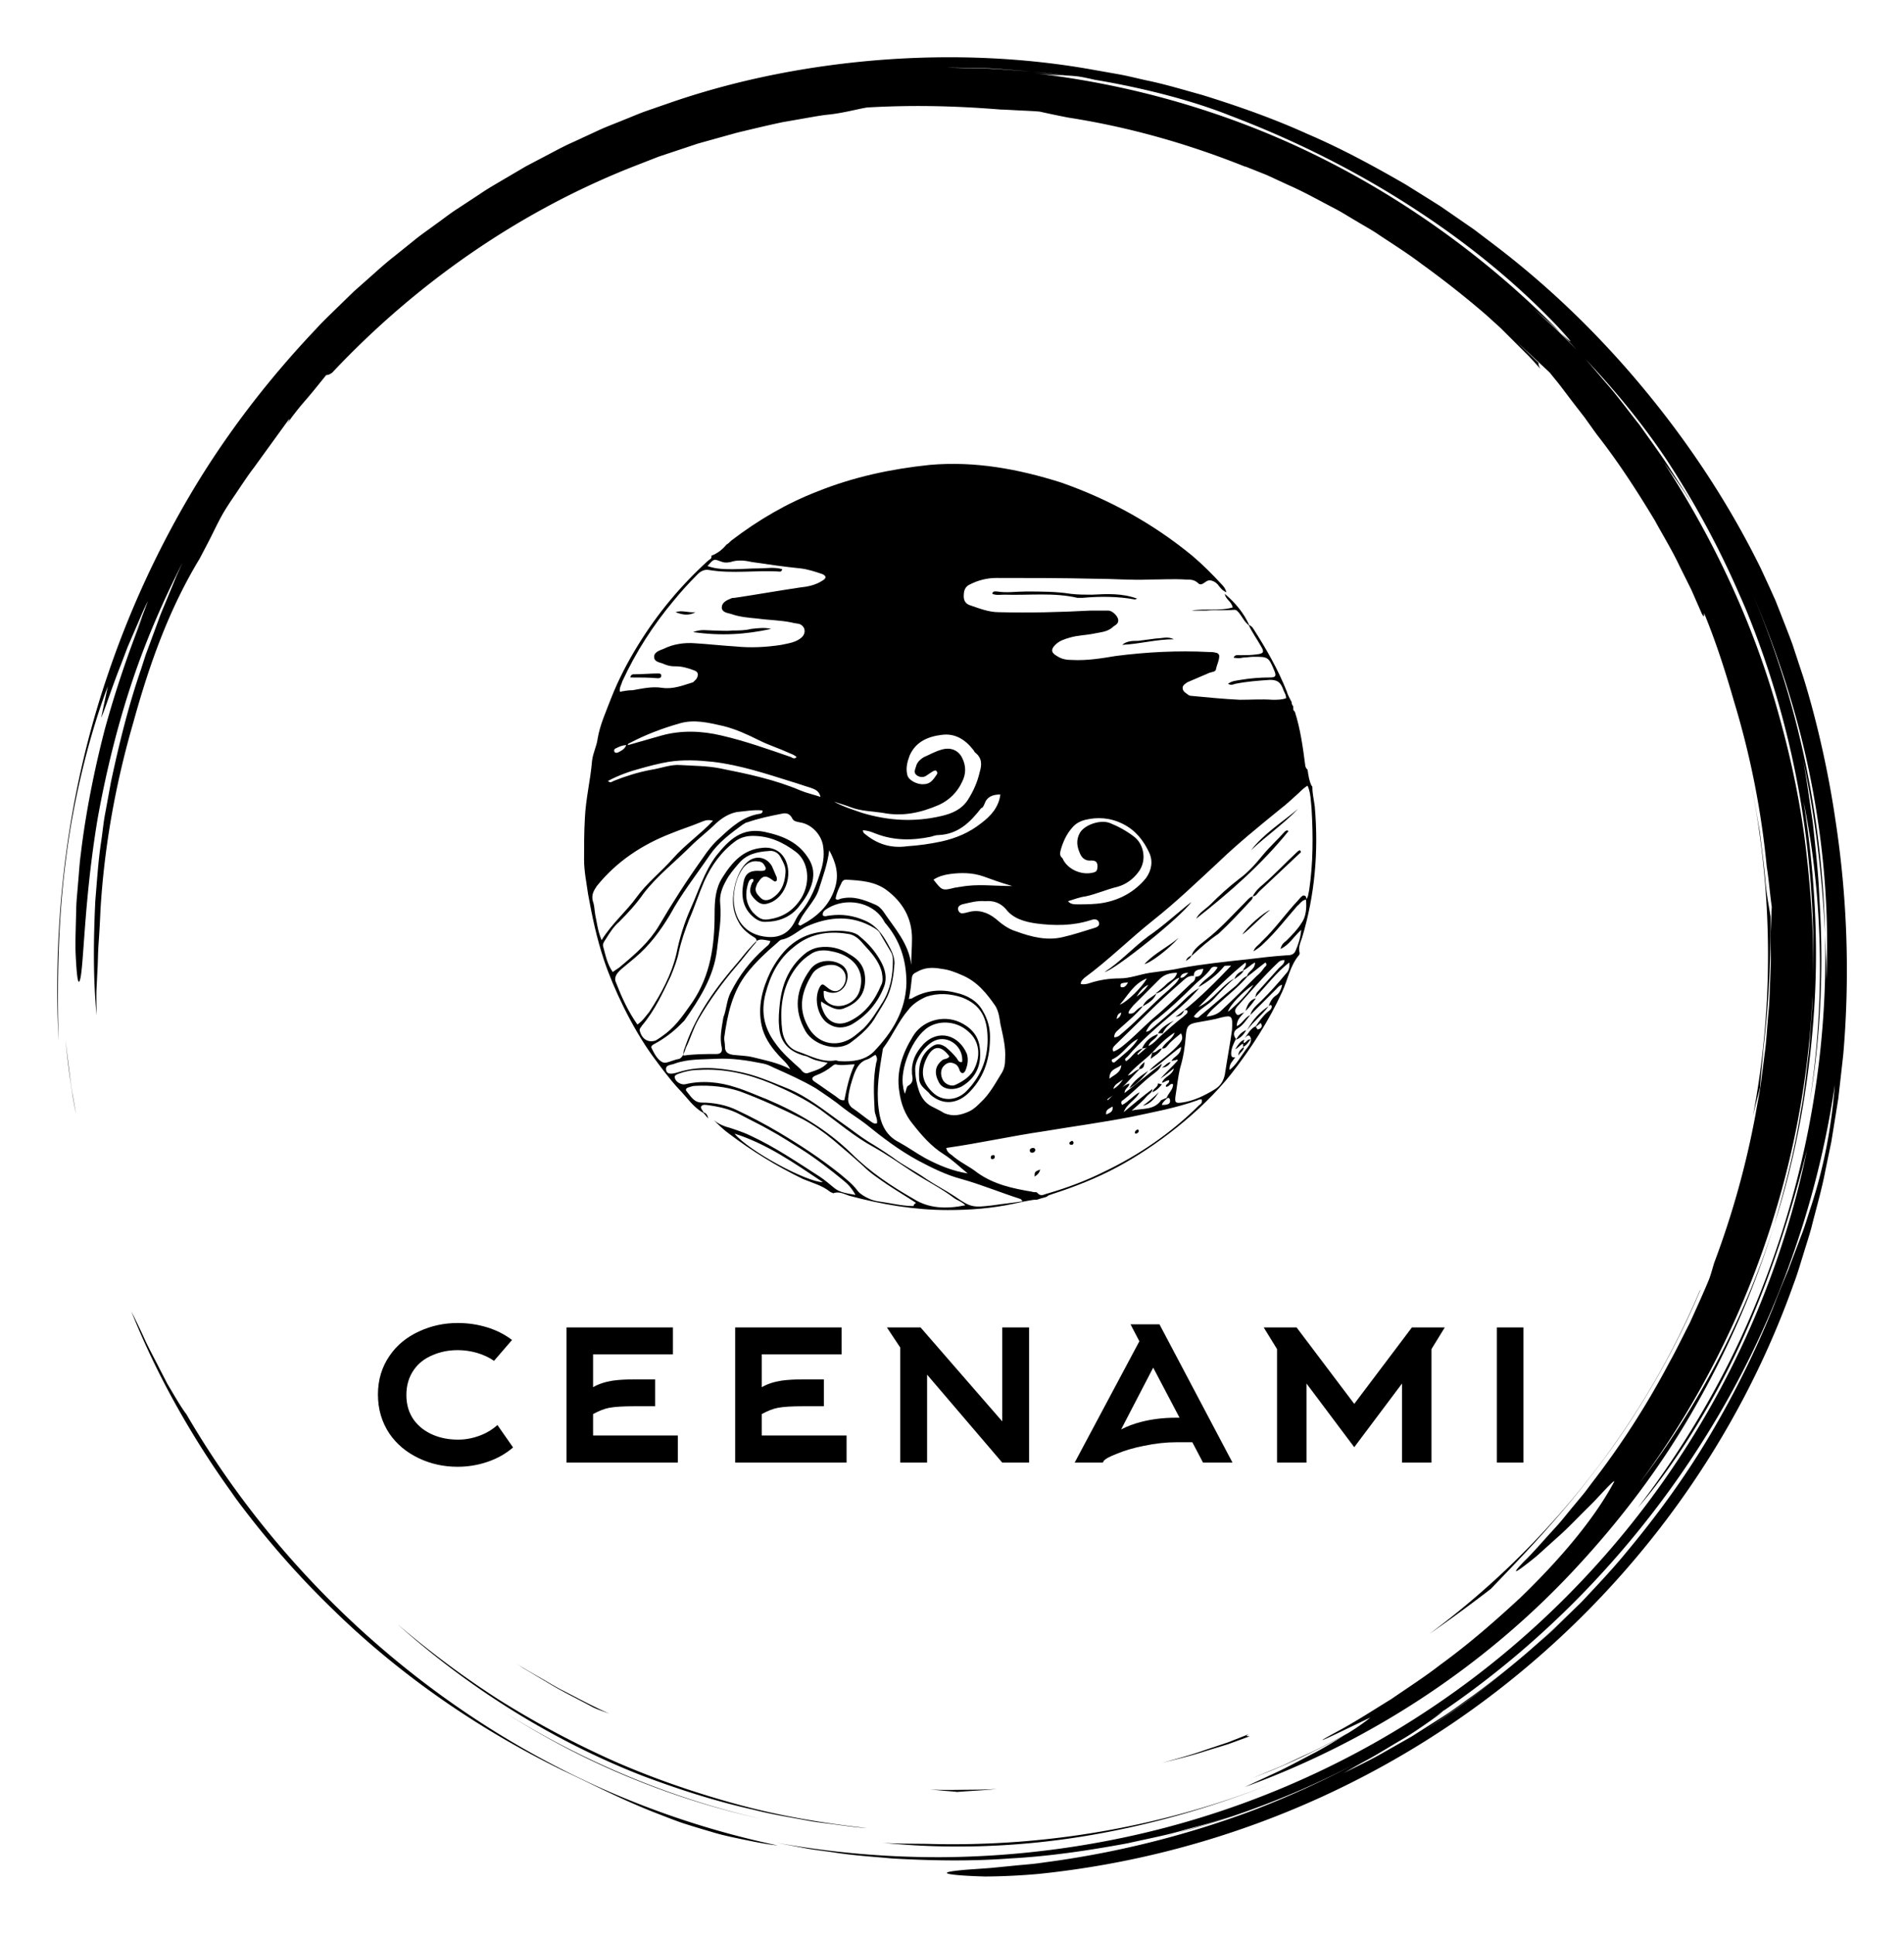 
        <svg xmlns="http://www.w3.org/2000/svg" xmlns:xlink="http://www.w3.org/1999/xlink" version="1.1" width="3140.496" 
        height="3188.902" viewBox="0 0 3140.496 3188.902">
			<rect fill="#ffffff" width="3140.496" height="3188.902"/>
			<g transform="scale(9.445) translate(10, 10)">
				<defs id="SvgjsDefs2712"></defs><g id="SvgjsG2713" featureKey="rootContainer" transform="matrix(1.68,0,0,1.68,0.001,0)" fill="#000000"><path xmlns="http://www.w3.org/2000/svg" d="M17.914 148.907zM22.657 154.94a90.586 90.586 0 0 0 5.861 6.251c6.914 6.805 15.159 12.525 24.004 16.851 3.259 1.526 6.265 3.107 9.787 4.468.88.338 1.779.7 2.724 1.026.953.302 1.941.604 2.974.903 1.027.321 2.122.549 3.267.786 1.146.23 2.336.493 3.614.624a91.24 91.24 0 0 1-18.434-5.99 93.833 93.833 0 0 1-16.873-9.842c-10.548-7.727-19.57-17.648-26.16-28.989-.272-.339-.685-.985-1.18-1.808l-.796-1.348-.803-1.551c-.534-1.076-1.149-2.168-1.62-3.226a71.281 71.281 0 0 0-1.326-2.748c2.048 5.101 4.412 9.563 7.059 13.806a93.473 93.473 0 0 0 3.869 5.697c-.192-.259-.392-.511-.583-.771a95.012 95.012 0 0 0 4.6 5.841l.016.02zM18.039 149.078l-.125-.17.125.17zM1.335 106.042l-.483-3.875c.256 2.365.553 5.008 1.096 7.654l-.327-1.879a23.961 23.961 0 0 1-.286-1.9zM85.812 185.575c6.652.673 13.628.472 20.461-.609 6.837-1.077 13.524-2.987 19.741-5.449-11.45 4.503-23.602 6.506-35.49 6.171-1.591-.025-3.159 0-4.712-.113z"></path><path xmlns="http://www.w3.org/2000/svg" d="M46.426 171.967l-.259-.165c.087.055.172.111.259.165zM46.167 171.802zM43.653 170.135zM56.077 177.284A83.837 83.837 0 0 0 73.2 183.1c-9.688-2.21-18.805-6.109-26.774-11.133 3.06 1.947 6.277 3.749 9.651 5.317zM177.002 107.094c.098-1.58.296-3.238.346-4.027.594-5.071.77-9.401.745-13.745-.11-.783-.425-2.25-.55-3.918-.153-1.672-.378-3.309-.568-4.924-.289-1.601-.538-3.186-.854-4.74 2.275 11.617 2.237 23.279.144 34.282a94.97 94.97 0 0 1 .737-2.928z"></path><path xmlns="http://www.w3.org/2000/svg" d="M.887 83.482c.848-6.9 2.653-13.626 4.37-18.107l-.695 3.28c.429-.961 1.122-3.194 2.067-5.557l.682-1.802.753-1.747c.5-1.131.92-2.203 1.363-3.025-.303.771-.595 1.602-.947 2.436-.345.837-.732 1.687-1.101 2.542l1.514-3.409A111.863 111.863 0 0 0 4.954 69.8c-1.133 4.352-2.029 8.926-2.511 13.032-.14 1.024-.189 2.024-.28 2.978-.067.954-.183 1.864-.192 2.724-.042 1.719-.1 3.224-.071 4.428.105 2.409.25 3.61.459 2.939.411-1.333.403-8.188 1.837-16.767.767-4.276 1.868-8.966 3.362-13.561 1.483-4.599 3.427-9.058 5.44-12.992l-.592 1.292-.545 1.331-1.116 2.691-1.024 2.78-.521 1.402c-.153.476-.308.954-.461 1.434-1.32 3.807-2.307 7.816-3.167 11.857l-.559 3.052c-.205 1.014-.292 2.046-.444 3.067-.318 2.041-.434 4.097-.611 6.129-.199 4.074-.239 8.098.13 11.946-.015-.914-.03-1.726-.017-2.512l.115-2.355c.048-.809.039-1.667.115-2.65.07-.983.134-2.091.19-3.402.391-6.608 1.572-13.15 3.408-19.481 1.75-6.358 3.814-11.957 6.889-17.03l.801-1.526c.542-1.024.993-2.034 1.566-3.064.653-1.13 1.278-1.976 1.784-2.751.521-.767.963-1.441 1.469-2.095l3.682-5.082c.075-.009-.022.185-.2.473a28.962 28.962 0 0 1 1.959-2.49c.755-.875 1.488-1.803 2.109-2.569.146-.007.288-.011.623-.251 8.65-9.197 19.295-16.692 31.291-21.417l2.667-1.039 2.7-.899 1.343-.448 1.36-.38 2.71-.753c1.55-.373 3.12-.751 4.721-1.091l2.437-.426c.819-.141 1.642-.3 2.484-.378 1.674-.201 3.134-.625 3.921-.729 4.369-.249 8.73-.199 13.849.216.397.007 1.015.043 1.732.082.717.041 1.537.061 2.332.134.932.21 1.927.418 2.971.621 6.369.988 12.527 2.754 18.386 5.103l-.007-.028 2.244.894 2.29 1.058c1.571.684 3.11 1.559 4.7 2.383.798.407 1.554.904 2.338 1.354.77.474 1.576.894 2.32 1.412 1.508 1.002 3.037 1.961 4.446 3.032a99.912 99.912 0 0 1 6.6 5.198c.046.042.094.081.14.122l.042.038 1.457 1.322 1.394 1.391 1.395 1.392c.462.467.89.967 1.337 1.449-.216-.35-.208-.491-.2-.63-.689-.66-1.504-1.441-2.309-2.21 1.343 1.222 2.515 2.327 3.477 3.229.371.474.776.94 1.16 1.449l1.186 1.566 1.261 1.629 1.255 1.752c2.226 2.838 4.191 5.874 6.057 8.97.864 1.588 1.817 3.131 2.586 4.774l1.213 2.436 1.092 2.497c.314.533.192.022.231-.068 1.225 2.962 2.21 6.042 3.102 9.146a88.212 88.212 0 0 1 3.408 17.211c.225 1.378.321 2.772.52 4.153l-.123 2.924c-.001 1.103.057 2.206.01 3.311l-.128 3.326c-.016.75-.124 1.569-.187 2.459-.084.888-.128 1.846-.256 2.856l-.412 3.192c-.132 1.119-.387 2.269-.583 3.471a90.635 90.635 0 0 1-4.312 15.482c-.242.826-.427 1.486-.592 1.855-.627 1.501-1.296 2.954-1.942 4.385-.723 1.394-1.386 2.788-2.127 4.108a86.09 86.09 0 0 1-7.949 12.379c-.336.439-.649.885-.987 1.297l-.998 1.206c-.66.779-1.25 1.558-1.876 2.234-1.251 1.352-2.301 2.606-3.286 3.549-1.128 1.178-1.027 1.233-.246.665a35.07 35.07 0 0 0 1.608-1.262l2.122-1.914c.776-.677 1.519-1.441 2.235-2.161.708-.725 1.416-1.386 1.962-1.984 1.101-1.191 1.824-1.926 1.67-1.599-1.777 3.345-5.013 7.471-9.743 12.035-2.413 2.227-5.128 4.647-8.339 6.98-1.566 1.221-3.307 2.338-5.082 3.558-1.834 1.123-3.708 2.353-5.757 3.445-4.484 2.442 3.365-1.475 3.577-1.512a22.87 22.87 0 0 1-2.377 1.64c-1.478.786-2.943 1.597-4.474 2.273-.895.411-1.774.855-2.679 1.239l-2.729 1.122 1.444-.568c2.952-1.173 5.711-2.555 8.202-3.922-.936.566-1.96 1.221-3.082 1.812-1.203.622-2.448 1.302-3.697 1.909l-3.625 1.686c12.968-4.711 24.885-12.507 34.319-22.67 4.723-5.066 8.935-10.631 12.369-16.651a93.904 93.904 0 0 0 8.288-18.999c-3.154 9.93-8.071 19.052-13.981 26.765 10.744-14.507 17.15-32.293 17.999-50.636-.001 1.011-.101 2.018-.168 3.025-.083 1.007-.123 2.018-.241 3.022-.257 2.005-.441 4.021-.827 6.009-.624 4-1.636 7.931-2.782 11.815 2.262-7.021 3.613-14.424 4.145-21.869.554-7.451.092-14.947-1.057-22.211 1.974 9.622 2.301 20.524.619 31.298 1.182-6.949 1.482-14.112 1.028-21.214-.102-2.713-.422-5.407-.685-7.901-.377-2.476-.662-4.762-1.027-6.611 1.445 6.826 2.015 12.648 2.293 18.136-.267-11.977-2.748-24.112-7.62-35.511 2.659 6.191 4.842 12.851 6.175 19.698 1.34 6.84 1.897 13.838 1.58 20.57-.015-.788.018-1.575-.028-2.366l-.107-2.391c.287 10.85-1.384 21.604-4.696 31.717-1.662 5.056-3.715 9.969-6.2 14.644a95.521 95.521 0 0 1-8.56 13.316c3.673-4.29 7.551-10.354 10.646-17.015 3.081-6.675 5.368-13.894 6.941-20.199-2.314 11.322-6.907 22.494-13.571 32.471-6.646 9.985-15.351 18.764-25.423 25.502-10.06 6.759-21.474 11.437-33.187 13.748a94.608 94.608 0 0 1-17.657 1.809 94.462 94.462 0 0 1-17.361-1.515l3.005.571c1.002.19 2.018.295 3.026.445 2.016.324 4.055.446 6.087.633 4.073.229 8.168.306 12.25-.005 4.089-.217 8.152-.827 12.196-1.572 2.006-.456 4.036-.829 6.017-1.414.994-.278 2-.521 2.987-.83l2.955-.958c-1.492.462-3.062 1.074-4.739 1.523l-2.101.618a91.772 91.772 0 0 0 12.91-4.496 89.46 89.46 0 0 0 5.651-2.705 96.653 96.653 0 0 1-10.714 4.872 98.407 98.407 0 0 1-21.66 5.382c-1.11.176-2.122.231-3.029.326l-2.428.24c-1.429.113-2.484.164-3.222.245-1.477.147-1.687.284-1.099.397.587.113 1.971.203 3.673.251 1.697-.01 3.71-.101 5.541-.268 18.397-1.887 35.288-9.107 48.824-19.916 13.545-10.811 23.919-25.172 29.701-41.467.363-.946.642-1.922.944-2.89.293-.971.617-1.932.882-2.912.491-1.97 1.072-3.917 1.448-5.917l.619-2.985.487-3.012.241-1.507.172-1.517.342-3.034c.698-8.114.422-16.315-.812-24.363-.66-4.554-1.82-9.961-3.315-14.777l-1.15-3.484c-.4-1.107-.825-2.151-1.203-3.133l-.557-1.415-.571-1.271-.981-2.124c-3.134-6.359-7.072-12.424-11.682-18.065-4.605-5.643-9.896-10.868-15.861-15.418l-2.244-1.703-2.327-1.608-1.166-.806-1.203-.756-2.417-1.508c-3.295-1.904-6.67-3.739-10.228-5.261-3.521-1.598-7.206-2.895-10.957-4.055-1.895-.52-3.781-1.1-5.724-1.499-.968-.209-1.928-.463-2.907-.638l-2.944-.521C100.363.01 93.04-.285 85.724.265 78.412.83 71.069 2.218 64.028 4.614l-2.635.913c-.881.297-1.73.682-2.597 1.019-.858.359-1.735.673-2.577 1.069l-2.532 1.173c-.852.376-1.675.808-2.496 1.245l-2.469 1.297-2.402 1.412c-.8.472-1.606.933-2.372 1.458l-2.324 1.528c-.782.497-1.506 1.078-2.261 1.612-.741.554-1.51 1.07-2.226 1.654l-2.157 1.737c-.729.565-1.417 1.178-2.103 1.792l-2.063 1.83-1.971 1.919c-.656.639-1.319 1.271-1.93 1.951-5.031 5.298-9.451 11.078-13.066 17.194A99.518 99.518 0 0 0 5.18 64.379C.805 77.299-.45 90.402.134 102.237c-.126-4.872-.147-11.859.753-18.755zm141.132 90.446a96.807 96.807 0 0 0 8.765-6.389c-2.84 2.339-5.758 4.499-8.765 6.389zm40.217-54.282c-.299.901-.552 1.791-.882 2.641l-.957 2.523-.466 1.248-.513 1.231a108.54 108.54 0 0 0-.997 2.501 97.307 97.307 0 0 1-6.587 13.35c-2.521 4.275-5.443 8.281-8.565 12.04-1.542 1.899-3.222 3.66-4.874 5.421l-2.581 2.523c-.847.848-1.774 1.604-2.652 2.404-.736.64-1.478 1.266-2.225 1.882a90.696 90.696 0 0 0 7.896-7.312 89.808 89.808 0 0 1-11.689 10.188c-1.036.722-2.037 1.496-3.113 2.176l-3.247 2.069-3.43 1.949c-1.167.648-2.399 1.224-3.634 1.855a74.206 74.206 0 0 1 2.685-1.508c1.021-.567 2.092-1.237 3.138-1.85 1.054-.601 2.012-1.261 2.808-1.813.796-.552 1.42-1.01 1.745-1.306-.464.315-.936.617-1.406.924a92.477 92.477 0 0 0 1.507-1.015c-.021.023-.065.059-.101.091 10.932-7.466 20.245-17.277 27.223-28.462 7.009-11.175 11.57-23.781 13.46-36.601-.41 5.142-1.352 9.248-2.543 12.851zm-6.654-65.352zm-8.448-12.698a92.37 92.37 0 0 1 7.773 14.352c.25.549.486 1.106.719 1.664 4.963 12.154 7.221 25.192 6.89 38.036.084-4.25-.198-8.498-.669-12.71-.533-4.854-1.518-9.65-2.824-14.341-2.562-9.407-6.723-18.323-12.005-26.451.485.67.996 1.396 1.525 2.166a32.826 32.826 0 0 1 1.59 2.463l-.638-1.109-.689-1.079-1.378-2.156c-.938-1.424-1.955-2.796-2.934-4.192-1.062-1.334-2.069-2.712-3.174-4.011-.836-.953-1.637-1.938-2.485-2.879 2.992 3.155 5.801 6.54 8.299 10.247zM96.886 1.152c1.467.078 2.937.221 4.407.331 1.204.101 2.402.279 3.588.413.356.015.732.039 1.204.092.471.065 1.034.186 1.769.354 5.469.912 10.459 2.283 14.001 3.699 6.798 2.573 13.123 5.774 18.86 9.471 5.739 3.69 10.889 7.887 15.246 12.471 2.008 2.179 1.422 1.704.315.646l1.662 1.764c-.736-.734-1.459-1.478-2.206-2.196l-2.301-2.09c.56.49 1.918 1.663 2.845 2.522-7.389-7.539-16.026-13.799-25.375-18.404-9.356-4.603-19.431-7.446-29.502-8.581 1.618.18 2.412.22 3.168.24-1.085-.127-2.173-.301-3.274-.401-1.479-.097-2.955-.229-4.423-.301l-4.36-.103c1.444-.001 2.907.039 4.376.073z"></path><path xmlns="http://www.w3.org/2000/svg" d="M115.942 184.69l.426-.125c-.446.12-.885.252-1.334.366.304-.076.609-.15.908-.241zM160.424 146.151c4.235-5.587 7.977-12.263 10.366-18.014l-.029.006c-6.061 14.322-15.892 26.66-28.16 35.744a159.12 159.12 0 0 0 6.418-4.703c2.698-2.82 7.213-7.406 11.405-13.033zM35.35 162.846c7.172 6.412 15.821 11.992 25.448 15.751 3.754 1.413 7.585 2.651 11.503 3.523 1.944.502 3.929.812 5.899 1.181.987.175 1.987.272 2.979.412.994.129 1.986.275 2.987.333-4.519-.501-9.005-1.251-13.372-2.44-4.364-1.185-8.642-2.65-12.769-4.449a97.4 97.4 0 0 1-11.894-6.314c-3.786-2.408-7.376-5.097-10.781-7.997zM123.877 174.277l-2.219.871-2.266.756c-1.5.54-3.047.944-4.59 1.373 1.551-.39 3.111-.754 4.624-1.254l2.283-.698 2.23-.815c-.086-.044-.594.055-.062-.233zM97.683 179.965c-1.16.099-2.326.09-3.494.102-1.168.014-2.338.039-3.509-.038l1.576.148c.482.031.916.068 1.295.113 1.381-.118 2.752-.151 4.132-.325zM51.441 169.209c1.341.787 2.765 1.48 4.178 2.244.354.194.996.415 1.801.709-1.721-.739-3.37-1.655-5.046-2.505-.83-.441-1.629-.935-2.443-1.395-.812-.464-1.621-.927-2.389-1.445l.937.626.977.584 1.985 1.182z"></path></g><g id="SvgjsG2714" featureKey="symbolFeature-0" transform="matrix(1.39,0,0,1.39,89.915,70.206)" fill="#000000"><path xmlns="http://www.w3.org/2000/svg" d="M93.3,43.6c-0.1-0.8-0.3-1.6-0.3-2.4c0-0.1,0-0.1-0.1-0.2c-0.3-0.6-0.4-1.3-0.5-2c-0.2-0.2-0.3-0.4-0.3-0.6  c-0.3-2.3-0.6-4.5-1.3-6.7c0,0,0,0-0.1-0.1c-0.1-0.1-0.1-0.2-0.1-0.3c0-0.1,0-0.1,0-0.2c0-0.1,0-0.1-0.1-0.2  c-0.1-0.2-0.1-0.3-0.1-0.4c-0.2-0.4-0.5-0.9-0.6-1.3c-1.1-2.8-2.6-5.4-4.2-7.9c-0.1-0.2-0.3-0.4-0.6-0.5c0.4,0.9,1,1.7,1.5,2.6  c0.5,0.8,0.4,1-0.5,1.1c-0.7,0.1-1.4,0.1-2.1,0.1c-0.3,0-0.6-0.1-0.8,0.3c0.4,0.1,0.8,0.1,1.2,0c0.4,0,0.9-0.1,1.3-0.1  c1.8,0,1.9,0,2.6,1.7c0.3,0.7,0.2,0.9-0.5,0.9c-1.3,0-2.5,0.1-3.7,0.3c-0.5,0.1-1.1,0.1-1.6,0.5c0.4,0.2,0.6,0.1,0.9,0  c1.5-0.3,2.9-0.4,4.4-0.5c1,0,1.3,0.4,1.6,1.1c0.1,0.4,0.4,0.7,0.4,1.2c-0.5,0.2-1.1,0.2-1.7,0.2c-1.4-0.1-2.7,0-4.1,0  c-2.1-0.1-4.1-0.3-6.2-0.5c-0.1,0-0.3-0.1-0.4-0.2c-0.3-0.2-0.6-0.4-0.6-0.8c0-0.3,0.3-0.5,0.6-0.7c0.9-0.4,1.9-0.8,2.8-1.2  c0.3-0.1,0.8-0.1,0.8-0.5c0.1-0.5,0.4-1,0.4-1.6c0-0.2-0.2-0.4-0.4-0.4c-0.3-0.1-0.6-0.1-0.9-0.1c-3.9-0.2-7.8,0-11.7,0.5  c-1.8,0.3-3.6,0.6-5.5,0.5c-0.7,0-1.3-0.1-1.9-0.5c-0.7-0.4-0.8-0.8-0.2-1.4c0.5-0.5,1.1-0.7,1.8-0.9c1-0.3,2-0.3,3-0.5  c0.9-0.2,1.8-0.2,2.5-0.9c0.3-0.2,0.7-0.4,0.6-0.9c-0.1-0.5-0.8-1.1-1.2-1.1c-0.8,0-1.6,0-2.3,0c-3.8,0.2-7.6,0.3-11.5,0.2  c-1.3,0-2.5-0.5-3.7-0.9c-0.5-0.2-0.7-0.6-0.7-1.1c0-0.6,0.1-1.2,0.8-1.5c1-0.5,2.1-0.8,3.3-0.8c4.1,0,8.3,0,12.4,0.1  c2.3,0,4.5,0.2,6.8,0.1c1.5,0,3-0.1,4.6,0c0.6,0,1.1,0,1.6,0.5c0.5,0.4,0.9-0.5,1.5-0.4c0.4,0.1,0.6,0.2,0.9,0.5  c0.3,0.4,0.6,0.8,1.1,1c-0.1-0.4-0.3-0.7-0.6-1c-1.2-1.3-2.4-2.5-3.7-3.6C72.9,8,67.4,5,61.4,2.9C56,1.2,50.6,0.2,44.9,0.7  c-4.8,0.5-9.5,1.5-14,3.3c-3.9,1.5-7.5,3.6-10.9,6.2c-0.2,0.2-0.4,0.4-0.6,0.5c-0.5,0.6-1.1,1.1-1.9,1.4c0,0.1,0,0.1,0,0.2  c0,0.2-0.3,0.3-0.5,0.5c-3.4,3.1-6.3,6.6-8.7,10.5C7,25.4,5.8,27.7,4.9,30c-0.6,1.6-1.4,3.3-1.7,5.1c-0.1,0.9-0.6,1.8-0.7,2.8  c-0.2,2.4-0.8,4.8-0.9,7.2c-0.1,1.7-0.1,3.5-0.1,5.2c0,1.4,0.3,2.9,0.5,4.3c0.5,2.8,1.1,5.6,2,8.3c1.2,3.6,3.5,8.4,6,11.9  c1.1,1.5,2.2,3,3.4,4.3c1,1,1.8,2.3,3.1,3c0-0.3-0.4-0.5-0.3-0.8c0.2-0.3,0.5-0.2,0.7-0.2c1.5,0.2,2.9,0.5,4.2,1.2  c1.3,0.7,2.6,1.3,3.8,2c1.3,0.7,2.5,1.5,3.8,2.3c1.9,1.2,3.7,2.6,5.4,4c0.5,0.4,1,0.9,1.5,1.8c-1.1-0.2-2-0.3-2.7-0.9  c-0.6-0.5-1.2-1-1.8-1.4c-2.8-1.8-5.6-3.7-8.6-5.1c-0.8-0.4-1.7-0.7-2.6-1c-0.8-0.2-1.5-0.5-2.1-1c0.6,0.6,1.2,1.2,1.9,1.7  c2.9,2.2,6,4.1,9.3,5.7c1.2,0.5,2.4,0.8,3.4,1.6c0.1,0.1,0.3,0.1,0.4,0.2c0,0,0,0,0,0c0.7-0.3,1.4,0.1,2,0.3  c4.1,1.1,8.2,1.8,12.4,1.8c2.8,0,5.5-0.2,8.3-0.8c0.9-0.2,1.8-0.4,2.6-0.5c0.1,0,0.2,0,0.3,0c0.3-0.1,0.6-0.2,1-0.3  c0.1,0,0.2-0.1,0.3-0.1c0,0,0-0.1,0.1-0.1c0.1-0.1,0.3-0.1,0.5-0.2c2.8-0.9,5.6-2,8.2-3.4c4.7-2.5,10.5-6.9,14.3-11.7  c2.5-3.2,4.7-6.6,6.4-10.3c0.7-1.5,1-3.3,2.1-4.6c0.1-0.1,0.1-0.2,0.1-0.3c-0.2-0.7,0.1-1.3,0.3-1.9C93.3,54.8,93.8,49.3,93.3,43.6z   M20.4,84.7c4.1,1.3,7.5,3.7,11.1,6.1C29.5,90.8,22.2,86.9,20.4,84.7z M61.4,49c0.3-1,0.7-1.9,1.4-2.7c0.4-0.5,0.9-0.8,1.6-1  c1.6-0.4,3.2-0.3,4.8,0.5c1.6,0.8,2.6,2.1,3.3,3.6c0.5,1.1,0.3,2.2-0.4,3.2c-1.4,1.7-3.2,2.7-5.3,3.1c-1.1,0.2-2.2,0.2-3.3,0.2  c-0.4,0-0.9,0-1.2-0.4c0.7-0.2,1.4-0.5,2.2-0.6c1.4-0.3,2.7-0.9,4-1.2c1.1-0.3,2-1,2.6-1.8c1.2-1.5,0.7-3.6-0.5-4.5  c-0.9-0.7-2-1.3-3-1.7c-1.2-0.5-3.2,0.2-3.8,1.2c-0.5,0.9-0.4,1.7,0,2.6c0.2,0.5,0.6,0.9,1.2,0.9c0.4,0,1-0.1,1,0.7  c0,0.5-0.1,0.7-0.5,0.8c-1.5,0.4-3.3-0.4-3.9-1.8C61.2,49.8,61.3,49.4,61.4,49z M58.3,58.3c2.3,0.3,4.6,0.3,6.8-0.4  c0.3-0.1,0.9-0.3,1.1,0.3c0.1,0.5-0.4,0.6-0.7,0.7c-1.3,0.4-2.5,0.8-3.8,1.1c-2,0.5-4,0-5.9-0.7c-1-0.3-1.8-0.9-2.6-1.6  c-1-0.8-2.2-1.2-3.5-0.8c-0.1,0-0.3,0.1-0.5,0.1c-0.4,0.1-0.6-0.1-0.7-0.4c-0.1-0.4,0.2-0.6,0.5-0.7c0.9-0.2,1.9-0.5,2.9-0.4  c1-0.1,1.9,0.2,2.6,1C55.4,57.7,56.9,58.1,58.3,58.3z M18.8,73.9c0.1,0.6-0.2,0.8-0.7,0.8c-1.4,0-2.7,0-4.1,0.2  c-0.1-0.6,0.2-1,0.3-1.4c1.4-3.9,3.8-7.2,6.5-10.3c0.6-0.7,1.1-1.4,1.7-2c0.9-1,0.9-1,2.4-0.7c-0.1,0.5-0.4,0.6-0.7,0.9  c-1.8,1.6-3.2,3.4-4.3,5.6c-0.5,1-0.5,2.1-0.9,3.1C18.8,71.4,18.5,72.6,18.8,73.9z M19.1,72.7c0.4-2.9,1-5.8,2.9-8.2  c1.1-1.4,2.4-2.6,3.8-3.8c0.2-0.2,0.4-0.4,0.7-0.4c1.1-0.3,1.9-1.1,2.9-1.6c2.9-1.3,5.8-1.5,8.6,0.2c0.3,0.2,0.6,0.4,0.7,0.7  c0.4,0.7,0.9,1.5,1.3,2.2c0.2,0.3,0.3,0.7,0.3,1.1c0,1.9-0.3,3.7-1.3,5.3c-0.7,1.1-1.4,2.3-2.4,3.3c-0.5,0.4-0.9,0.8-1.5,1.2  c-2.1,1.3-4.4,0.6-5.5-1.5c-1.3-2.4-0.7-4.5,0.6-6.6c0.6-0.9,2.1-1.3,3-1c1.1,0.4,1.5,1.5,0.9,2.5c-0.6,0.9-1.3,0.9-2.1,0.2  c-0.5-0.4-0.6-0.5-0.9,0c-0.8,1.5-0.2,3.8,1.1,4.6c0.9,0.6,1.9,0.6,2.9,0.1c1.9-1.1,3.3-2.7,4.1-4.8c0.4-1.1,0.1-2.2-0.4-3.1  c-0.7-1.3-1.6-2.3-2.7-3.2c-0.3-0.3-0.7-0.4-1-0.5c-1.4-0.3-2.7-0.2-4.1,0c-3,0.5-4.8,2.5-6.1,5c-1,2.1-1.6,4.3-1.1,6.7  c0.3,1.4,1.1,2.6,2,3.6c0.5,0.6,1.2,1.1,1.6,1.9c-1.5-0.8-3.1-1.1-4.7-1.5c-0.8-0.2-1.7-0.2-2.5-0.3c-0.7-0.1-1-0.4-1-1  C19.2,73.3,19.1,73,19.1,72.7z M39,57.7c0.1,0.2,0.2,0.3,0.3,0.5c1.9,2.2,2.7,4.7,2.7,7.6c-0.1,3.5-1.8,6.2-4.1,8.6  c-1.1,1.1-2.7,1.3-4.3,1.2c-0.2,0-0.3-0.1-0.5-0.1c-1.7,0.3-3.2-0.6-4.7-1.1c-1.2-0.4-1.8-1.4-2-2.6c-0.3-2.4-0.1-4.7,1-6.8  c0.6-1.1,1.4-2.1,2.5-2.8c0.8-0.6,1.8-0.6,2.7-0.4c2.3,0.4,4.4,2.1,3.5,5c-0.5,1.6-2.6,2.4-3.9,1.5c-0.5-0.4-0.6-0.6-0.6-1.5  c0.2-0.1,0.4,0.1,0.5,0.1c0.9,0.3,1.7,0,2.2-0.8c0.5-1,0.4-1.9-0.3-2.5c-1.2-0.9-3.2-0.8-4.1,0.5c-1.8,2.5-2.1,5-0.6,7.7  c1,1.8,4.2,2.8,5.9,1.3c1.2-0.9,2.3-1.9,3-3.2c0.5-0.8,1-1.6,1.4-2.4c0.6-1.3,0.8-2.8,0.9-4.2c0-0.6-0.2-1.2-0.5-1.8  c-0.8-1.5-1.6-2.9-3.3-3.6c-1.4-0.6-2.8-0.8-4.3-0.6c-0.3,0-0.6,0.2-0.9,0c-0.1-0.5,0.3-0.7,0.6-0.9C34.4,55,37.6,55.6,39,57.7z   M33.1,55.2c0.1-0.7,0.4-1.3,0.7-1.9c0.1-0.3,0.3-0.5,0.6-0.5c1.8,0.1,3.6,0.2,5.1,1.3c2,1.5,3.2,3.5,3.2,6.1c0,1.1-0.1,2.2-0.1,3.3  c-0.3-2.7-2.1-4.6-3.5-6.7c-0.3-0.4-0.6-0.7-1.1-0.9c-1.4-0.6-2.7-1.1-4.3-0.7C33.5,55.3,33.3,55.4,33.1,55.2z M25.5,73.3  c-1.4-1.9-1.8-3.9-1.2-6.2c0.6-2.3,1.6-4.3,3.5-5.8c2-1.7,4.3-2.1,6.8-1.7c0.9,0.1,1.5,0.7,2,1.3c0.9,1,1.9,2,2.3,3.5  c0.1,0.6,0.2,1.2-0.1,1.7C38,68,36.8,69.6,35,70.5c-1.5,0.8-2.9,0.3-3.5-1.3c-0.1-0.3-0.3-0.6-0.2-1.1c0.4,0.3,0.8,0.5,1.2,0.7  c0.6,0.3,1.2,0.4,1.8,0.1c1.5-0.6,2.4-1.6,2.5-3.2c0.1-1.6-0.5-2.7-1.9-3.5c-1.2-0.8-2.5-1.1-3.9-0.9c-0.6,0.1-1,0.3-1.5,0.6  c-2.1,1.6-3.1,3.8-3.4,6.4c-0.1,1-0.2,1.9-0.1,2.9c0.1,1.8,1,3,2.8,3.6c0.2,0.1,0.4,0.1,0.7,0.2c0.4,0.2,0.8,0.4,1.2,0.5  c0.4,0.1,0.8,0.2,1.4,0.3c-0.7,0.8-1.7,1-2.5,1.3c-0.4,0.1-0.7-0.2-0.9-0.5C27.6,75.6,26.4,74.6,25.5,73.3z M30.6,77.4  c0.8-0.3,1.5-0.7,2.1-1.2c0.1-0.1,0.3-0.2,0.4-0.2c0.8,0.2,1.5,0,2.4,0c-0.7,1.5-1,3-1.3,4.5c-0.5,0.1-0.8-0.3-1.1-0.5  c-0.9-0.6-1.7-1.2-2.6-1.8C30,77.9,30.1,77.6,30.6,77.4z M34.7,80.1c0.1-1,0.4-1.9,0.7-2.8c0.3-0.8,0.7-1.6,1.6-1.9  c0.4-0.1,0.7-0.4,1.1-0.6c0.3,0.4,0.2,0.7,0.1,1c-0.4,2-0.3,4-0.2,5.9c0,0.6,0.4,1.1,0.3,1.7c-0.3,0.1-0.4,0-0.6-0.1  c-0.9-0.6-1.7-1.3-2.6-1.9C34.8,81.1,34.6,80.7,34.7,80.1z M39,74.3c0-0.2,0.1-0.4,0.2-0.5c1.1-1.5,1.8-3.2,3-4.6  c0.6-0.8,1.4-1.3,2.3-1.7c1.5-0.5,3-0.4,4.5,0.1c2.3,0.9,3.2,2.5,3.2,5.3c0,2.5-0.9,4.7-2.7,6.5c-1.1,1.1-2.8,1.3-4,0.3  c-1.5-1.3-1.8-2.7-1-4.4c0.8-1.7,1.8-1.8,2.9-0.3c-0.2,0.3-0.5,0.3-0.8,0.4c-1.1,0.8-1.1,1.8-0.5,2.9c0.5,0.9,1.8,1,2.8,0.5  c1.9-1.1,2.6-2.8,2.3-5c-0.2-1.5-1.2-2.5-2.5-3.1c-2.2-1-4.8-0.1-5.9,1.8c-1.3,2.1-2.1,4.4-1.7,6.9c0.2,1.5,0.7,2.9,1.7,4.1  c1.1,1.4,2.3,2.8,3.9,3.8c1.1,0.7,2,1.6,3,2.4c-1.9-0.3-3.6-1-5.3-1.9c-1.1-0.6-2.2-1.4-3.3-2c-1.8-0.9-2.4-2.5-2.6-4.3  C38.2,79.1,38.6,76.7,39,74.3z M49.6,74.7c-1-2.4-3.6-3.2-5.5-1.2c-1,1.1-1.5,2.2-1.4,3.7c0.1,0.6,0.2,1.1-0.5,1.5  c-0.2,0.1-0.2,0.5-0.4,1c-0.1-0.4-0.2-0.6-0.2-0.8c-0.5-2.3,1.2-6.4,3.2-7.6c1.5-0.9,3.6-0.7,5,0.6c1.4,1.2,1.5,3,0.8,4.5  c-0.4,1-1.4,1.7-2.5,2.2c-0.5,0.2-1.2-0.1-1.5-0.6c-0.4-0.7-0.3-1.5,0.2-1.9c0.4-0.4,0.9-0.4,1.4-0.1c0.3,0.2,0.4,0.5,0.5,0.8  c0.2,0.4,0.5,0.4,0.7,0C49.7,76.1,49.8,75.4,49.6,74.7z M45.2,81.3c-0.8-0.4-1.3-1.1-1.6-1.9c-0.3-0.9-0.5-1.8-0.5-2.8  c0-1.3,1.3-3.1,2.5-3.6c1.7-0.7,3.6,0.8,3.4,2.7c-0.4,0.1-0.5-0.2-0.7-0.5c-0.4-0.5-0.9-1-1.4-1.4c-0.8-0.5-1.3-0.4-2,0.2  c-1.2,1-1.4,2.4-1.3,3.8c0,0.5,0.3,0.9,0.6,1.2c0.3,0.3,0.6,0.5,0.8,0.8c1.6,1.4,3.5,1.2,5-0.4c1.9-2,2.5-4.3,2.5-6.9  c0-1.1-0.3-2.2-0.9-3.2c-0.7-1.3-2-2-3.4-2.3c-1.9-0.5-3.8-0.3-5.5,0.7c-0.1,0.1-0.2,0-0.4,0.1c0.2-0.9,0.3-1.9,0.4-2.8  c0.1-0.4,0.4-0.5,0.6-0.6c1-0.6,2-0.6,3.1-0.4c0.9,0.1,1.7,0.4,2.6,0.8c1.9,0.8,3.1,2.3,4.2,3.9c0.4,0.7,0.5,1.5,0.6,2.2  c0.3,1.4,0.7,2.9,0.6,4.4c0,0.7-0.1,1.3-0.5,1.9c-0.8,1.3-1.5,2.6-2.6,3.6c-0.4,0.4-0.8,0.8-1.4,1.1c-1.1,0.5-2.1,0.7-3.2,0.2  C46.4,81.9,45.8,81.6,45.2,81.3z M48.8,53.7c-0.2,0-0.5,0.1-0.7,0.1c-1.6,0.4-1.6,0.4-2.7-1c0.6-0.4,1.3-0.6,2-0.7  c1.4-0.2,2.9-0.2,4.3,0.3c1.1,0.4,2.2,0.8,3.6,1.2C52.9,53.6,50.9,53.3,48.8,53.7z M51.8,43.3c0.3-0.9,1-1.2,2-1.2  c-0.2,1.6-1.2,2.7-2.4,3.6c-1.5,1.2-3.2,1.9-5,2.3c-1.4,0.3-2.8,0.5-4.3,0.6c-2.1,0.3-3.9-0.3-5.5-1.7c0,0,0-0.1-0.1-0.3  c0.6,0,1.1,0.2,1.6,0.4c2.3,0.9,4.6,0.9,7,0.4c0.3-0.1,0.6-0.2,0.9-0.2c2.5-0.1,4-1.6,5.4-3.4C51.6,43.8,51.7,43.5,51.8,43.3z   M35,43.7c1.3,0.5,2.7,0.5,4,0.7c2.5,0.5,4.8,0,7.1-1c1.3-0.6,2.3-1.6,2.9-2.9c0.5-1,0.5-2,0-3c-0.5-1-1.5-1.4-2.7-1  c-0.7,0.2-1.4,0.6-2.1,0.9c-0.5,0.3-0.9,0.7-1,1.2c-0.1,0.3-0.3,0.7,0,1c0.3,0.3,0.8,0.4,1.2,0.2c0.3-0.2,0.6-0.4,0.9-0.6  c0.2-0.1,0.4-0.2,0.5,0c0.1,0.1,0.1,0.3,0,0.4c-0.4,0.6-0.8,1.2-1.6,1.2c-0.8,0.1-2-0.5-2.1-1.2c-0.2-0.8,0-1.6,0.3-2.4  c0.8-1.8,2.4-2.4,4.1-2.6c1.6-0.2,2.9,0.6,3.9,1.9c0.1,0.1,0.1,0.2,0.2,0.3c0.9,0.7,0.9,1.5,0.6,2.5c-0.3,1.3-0.8,2.4-1.5,3.5  c-0.8,1.2-2,1.7-3.3,2c-3.4,0.8-6.7,0.6-10-0.4c-1.1-0.4-2.2-0.7-3.5-1.4C33.8,43.3,34.5,43.5,35,43.7z M33,53.9  c-0.7,2.2-2.3,3.6-4.2,4.6c-0.1,0.1-0.2,0.1-0.4-0.1c0.6-1.6,2.1-2.8,2.6-4.4c0.5-1.6,1.1-3.2,1.3-4.9C33.1,50.6,33.6,52.1,33,53.9z   M6.3,27.9c1.7-3.7,3.9-7.1,6.5-10.2c0.9-1.1,1.9-2.2,3-3.3c0.4-0.4,0.9-0.6,1.4-0.5c3,0.5,5.9,0,8.9,0.2c0.1,0,0.2,0,0.3-0.3  c-1-0.3-2-0.1-3-0.1c-1.1,0-2.1,0.1-3.2,0.1c-1,0-2.1,0-3.2-0.4c0.8-0.9,0.8-0.9,1.6-0.6c0.5,0.2,0.8,0.2,1.3,0.1  c0.9-0.3,1.8-0.2,2.7,0c2,0.3,4.1,0.6,6.1,0.8c0.9,0.1,1.8,0.4,2.7,0.7c0.5,0.2,0.6,0.5,0.1,0.8c-0.9,0.6-1.9,0.8-2.9,0.9  c-2.7,0.4-5.5,0.9-8.2,1.3c-0.2,0-0.3,0-0.5,0.1c-0.5,0.2-1.1,0.5-1.1,1.1c0,0.6,0.7,0.7,1.1,0.8c1.1,0.4,2.3,0.5,3.4,0.6  c1.4,0.2,2.9,0.2,4.3,0.5c0.3,0.1,0.7,0.1,1,0.2c0.7,0.3,0.8,1.1,0.3,1.6c-0.7,0.7-1.7,0.8-2.6,1c-1.9,0.3-3.9,0.4-5.8,0.2  c-1.7-0.1-3.4-0.3-5.1-0.4c-1.3-0.1-2.7,0.1-3.9,0.7c-0.5,0.2-1.2,0.4-1.2,1c0,0.7,0.8,0.7,1.2,0.9C12.2,26,12.6,26,13,26  c0.8,0,1.5,0.2,2.3,0.5c0.6,0.2,0.6,0.6,0.3,1.1c-0.1,0.1-0.3,0.3-0.4,0.4c-1.3,0.4-2.5,0.9-3.9,0.7c-1.3-0.2-2.5,0.1-3.7,0.3  C7,29,6.5,29.1,6,29.2C5.9,28.7,6.2,28.3,6.3,27.9z M28.2,37.4c-0.3,0.3-0.5,0.1-0.7,0c-2.9-1-5.7-2-8.7-2.7c-2.5-0.6-5.1-0.7-7.6,0  c-1.4,0.4-2.8,0.8-4.2,1.2c0-0.2,0.1-0.2,0.3-0.3c1.9-1,4-1.8,6.1-2.4c1.9-0.6,3.8-0.1,5.6,0.3c1.6,0.4,3.1,1.1,4.5,1.8  c1.2,0.6,2.5,1,3.8,1.6C27.5,37,27.9,37.1,28.2,37.4z M5.5,36.3c0.4-0.2,0.8-0.4,1.3-0.4c-0.2,0.5-0.6,0.7-1,0.9  c-0.2,0.1-0.4,0.1-0.5-0.1C5.2,36.5,5.4,36.3,5.5,36.3z M8.7,38.8c1.1-0.3,2.2-0.6,3.4-0.8c1.9-0.3,3.7-0.2,5.6,0  c3.4,0.4,6.7,1.5,9.9,2.5c0.7,0.2,1.5,0.5,2.2,0.7c0.5,0.2,1.2,0.3,1.4,1.2c-0.9-0.3-1.8-0.5-2.5-0.8c-3.3-1.4-6.7-2.1-10.2-2.8  c-1.6-0.3-3.2-0.3-4.9-0.4c-1.2-0.1-2.4,0.4-3.7,0.6c-1.6,0.3-3.2,0.8-4.7,1.4c-0.2,0.1-0.4,0.3-0.7,0C5.8,39.7,7.2,39.2,8.7,38.8z   M2.9,57.2c-0.1-0.6-0.1-1.2-0.3-1.7c-0.2-0.8,0.1-1.3,0.5-1.9c2.5-3.1,5.7-5.2,9.3-6.6c1.2-0.5,2.5-0.9,3.7-1.4  c0.5-0.2,0.9-0.4,1.6-0.2c-1.6,1.7-3.5,3-5,4.7c-1.5,1.7-3.3,3.1-4.6,4.9c-1.3,1.8-3.1,3.3-4.4,5.4C3.2,59.2,3.1,58.1,2.9,57.2z   M3.9,61.2c-0.1-0.3,0.1-0.6,0.3-0.9c0.5-0.8,1-1.6,1.7-2.2C7,57,8.1,55.8,9,54.5c1.7-2.2,3.9-3.9,5.9-5.9c1-1,2.2-1.9,3.2-2.9  c0.8-0.7,1.6-1.2,2.6-1.4c1.1-0.1,2.1-0.3,3.2-0.2c0.1,0.3-0.1,0.3-0.2,0.4c-2.2,0.3-3.7,1.7-5.2,3.1c-0.8,0.7-1.5,1.6-2.1,2.5  c-2,2.8-3.8,5.6-5.5,8.5c-1.2,2-2.9,3.5-4.7,5c-0.3,0.3-0.7,0.5-1.1,0.8C4.4,63.4,4.2,62.3,3.9,61.2z M5.5,65.7  c-0.3-0.7,0.2-1.2,0.6-1.6c0.6-0.5,1.2-1,1.8-1.5c1.8-1.5,3.2-3.4,4.4-5.4c1.4-2.6,3.3-5,5-7.5c1.1-1.6,2.6-2.7,4.1-3.8  c0.2-0.1,0.4-0.3,0.6-0.3c1.4-0.5,2.9-0.8,4.4-1.1c0.5-0.1,0.9,0,1.2,0.5c0.2,0.5,0.6,0.5,1,0.6c1.4,0.2,2.6,1.4,2.9,2.8  c0.2,1.1,0.1,2.1-0.2,3.1c-0.6,2-1.3,3.9-2.7,5.5c-0.3,0.4-0.5,0.8-0.7,1.2c-0.7,1.3-1.8,1.9-3.3,1.8c-2.9-0.2-4.4-2.3-4.3-5.1  c0.1-1.3,0.4-2.5,1.2-3.6c0.5-0.6,1.1-0.9,1.8-0.8c0.3,0,0.6,0.1,0.8,0.4c0.1,0.2,0.3,0.4,0.2,0.6c-0.1,0.2-0.4,0.2-0.6,0.2  c-1.4-0.1-2,0.3-2.2,1.6c-0.3,1.7,0,3.2,1.4,4.3c0.4,0.3,0.8,0.5,1.3,0.5c1.6,0,3.1-0.5,4.2-1.8c0.8-1,1.5-2,1.8-3.3  c0.2-1,0.1-1.8-0.4-2.7c-1.3-2.2-3.3-3-5.6-3.5c-2.9-0.6-4.5,1-6.1,3c-1.5,2-2.2,4.4-3.2,6.6c-0.8,1.8-1.4,3.7-1.8,5.7  c-0.6,2.6-1.9,5-3.4,7.3C9.2,70,8.9,70.5,8.2,71C7,69.3,6.2,67.5,5.5,65.7z M8.5,71.8c-0.1-0.3,0.2-0.5,0.3-0.7  c1.6-1.9,2.6-4.1,3.6-6.2c0.4-1,0.8-2,1-3c0.3-1.4,0.8-2.8,1.3-4.1c0.7-1.6,1.2-3.2,1.9-4.8c0.9-2,2.2-3.8,4-5.1  c0.6-0.4,1.3-0.6,2.1-0.6c2.1,0,3.8,0.8,5.4,2c1.6,1.2,1.9,3.8,0.7,5.8c-1,1.6-2.4,2.5-4.3,2.7c-0.8,0.1-1.3-0.4-1.8-0.9  c-0.9-1.1-1-2.3-0.6-3.6c0.1-0.3,0.2-0.6,0.6-0.6c0.2,0.2,0,0.4-0.1,0.5c-0.4,1-0.3,1.4,0.4,2.1c0.7,0.7,1.2,0.7,2.1,0.3  c2.2-1.1,2.8-4.6,1-6.2c-0.6-0.5-1.4-0.7-2.2-0.6c-2.4,0.2-3.8,1.8-5,3.7c-0.9,1.4-1,2.9-1,4.6c0,3.9-0.5,7.7-2.8,11.1  c-1,1.4-1.9,2.8-3.3,3.9c-0.4,0.3-0.8,0.6-1.3,0.9C9.6,73.3,8.8,72.9,8.5,71.8z M11.3,75.7c-0.6-0.3-1-1.1-1.3-1.7  c-0.2-0.3,0.2-0.5,0.4-0.6c1.1-0.6,2.2-1.4,3.1-2.3c0.2-0.2,0.4-0.4,0.6-0.6c1.9-2.7,3.7-5.5,4.1-8.9c0.2-1.9,0.6-3.8,0.4-5.8  c-0.1-1,0.2-1.9,0.7-2.8c0.4-0.8,1-1.5,1.6-2.2c1-1.2,2.3-1.5,3.8-1.6c0.6-0.1,1.2,0.2,1.5,0.8c0.3,0.6,0.7,1.2,0.6,2  c-0.1,1.4-0.6,2.5-1.8,3.2c-0.4,0.2-0.9,0.3-1.3-0.1c-0.4-0.4-0.8-0.8-0.6-1.4c0.1-0.2,0.1-0.4,0.3-0.6c0.5-0.8,0.9-0.9,1.7-0.3  c0.2,0.1,0.3,0.3,0.5,0.2c0.2-0.1,0.1-0.3,0.1-0.5c-0.2-0.5-0.4-0.9-0.6-1.4c-0.7-1.2-2.1-1.4-3.1-0.5c-0.8,0.7-1.2,1.7-1.5,2.7  c-0.4,1.6-0.5,3.2,0.4,4.8c0.4,0.8,1.1,1.4,1.9,1.9c0.4,0.2,0.5,0.5,0.2,0.8c-0.8,0.9-1.5,1.9-2.3,2.8c-1.8,2.1-3.4,4.3-4.8,6.7  c-0.7,1.2-1,2.4-1.6,3.6c-0.2,0.5-0.3,1.1-0.8,1.4C12.4,75.5,11.8,76,11.3,75.7z M42.9,93.8c-1.5,0-3-0.4-4.5-0.6  c-0.7-0.1-1.3-0.4-1.8-0.7c-0.3-0.2-0.6-0.4-0.8-0.7c-0.6-0.8-1.4-1.4-2.1-2c-2.5-2-5.1-3.7-7.8-5.3c-1.7-1-3.4-1.9-5.1-2.7  c-1.4-0.7-3-1-4.5-1c-1,0-1.4-0.8-1.9-1.4c-0.2-0.2-0.1-0.4,0.2-0.5c0.3-0.1,0.6-0.2,0.9-0.2c1.9-0.1,3.8,0.1,5.6,0.7  c2.7,1,5.3,2.2,7.9,3.5c1.3,0.7,2.6,1.6,3.8,2.6c1.3,1.1,2.6,2.2,3.8,3.3c0.9,0.9,2,1.6,3,2.3c1.2,0.8,2.4,1.5,3.6,2.3  C42.9,93.6,42.9,93.7,42.9,93.8z M42.9,92.9c-2.8-1.6-5.5-3.4-7.8-5.7c-3.1-3-6.6-5.1-10.6-6.8c-1.3-0.5-2.6-1.1-3.9-1.5  c-2.1-0.7-4.3-0.9-6.4-0.4c-0.5,0.1-1.2-0.3-1.3-0.8c-0.1-0.3,0.2-0.4,0.4-0.5c0.8-0.3,1.7-0.5,2.6-0.5c3.2-0.2,6.2,0.5,9.1,1.7  c2.1,0.9,4.2,1.9,6.2,3.3c2.2,1.6,4.3,3.4,6.7,4.7c1.6,0.9,3.2,2,4.7,3c1.8,1.2,3.7,2.1,5.4,3.4c0.4,0.3,0.9,0.4,1.4,0.9  C47,94.2,44.8,94.1,42.9,92.9z M52.9,93.7c-2.5,0.3-2.8,0.3-4.8-1.1c-1.2-0.8-2.4-1.4-3.6-2.2c-1.4-1-2.9-1.7-4.2-2.7  c-1-0.7-2.1-1.4-3.1-2c-1.1-0.7-2.1-1.5-3.1-2.2c-2.3-1.6-4.4-3.4-7.1-4.5c-2-0.8-4-1.7-6.2-2.1c-2.5-0.5-5-0.7-7.5,0.1  c-1,0.3-1.4,0.2-1.5-0.3c-0.1-0.7,0.7-0.6,1.1-0.8c1.7-0.6,3.4-0.5,5.2-0.6c2-0.1,3.9,0.2,5.9,0.6c0.5,0.1,0.9,0.3,1.3,0.5  c1.8,0.8,3.6,1.6,5.3,2.6c1.2,0.8,2.4,1.6,3.5,2.5c0.9,0.7,1.9,1.3,2.8,2c2.1,1.7,4.2,3.3,6.6,4.6c1.7,0.9,3.5,1.8,5.4,2.3  c2.5,0.7,4.9,1.7,7.4,2.5c0.1,0,0.1,0.1,0.3,0.3C55.4,93.4,54.2,93.5,52.9,93.7z M78.8,81.1c-3.5,3.5-7.6,6.3-12,8.4  c-2.2,1.1-4.6,2-7,2.7c-0.5,0.1-0.9,0.5-1.4-0.1c-0.1-0.1-0.4,0-0.6-0.1c-2.4-0.4-4.8-0.9-6.9-2.4c-1-0.8-2.2-1.3-3.2-2.2  c-0.3-0.2-0.6-0.4-0.7-0.9c4.2-0.6,8.2-1.5,12.3-2.1c3.6-0.6,7.3-1.1,10.9-1.8c2.8-0.6,5.6-1.1,8.4-2.1c0.1-0.1,0.3-0.1,0.5-0.1  C79.2,80.8,79,81,78.8,81.1z M72.2,65.2c-0.5,1-2.5,3-3.4,3.3C69.8,67.4,70.5,65.9,72.2,65.2z M68.9,66.1c0-0.3,0.1-0.3,0.9-0.4  c0,0,0,0.1,0,0.1c-0.2,0.3-0.4,0.6-0.8,0.5C68.9,66.3,68.9,66.2,68.9,66.1z M72.4,66c-0.4,0.6-0.9,1.1-1.5,1.5  C71.3,66.9,71.7,66.3,72.4,66z M69,69.5c-0.1,0.4-0.2,0.6-0.6,0.8C68.5,69.8,68.6,69.6,69,69.5z M68.8,71.5c1-0.9,2.1-1.8,2.9-2.8  c-0.4,0.1-0.7,0.4-0.9,0.6c-0.2,0.2-0.4,0.4-0.9,0.3c0-0.4,0.4-0.7,0.6-1c1.1-1.1,2.2-2.2,3.3-3.3c0.6-0.6,1.3-0.8,2.2-0.8  c-0.2,0.8-0.9,1-1.3,1.4c-0.4,0.4-0.9,0.8-1.4,1.2c0.6-0.1,1-0.5,1.5-0.9c0.5-0.4,0.9-0.9,1.5-1.1c-0.3,0.7-0.9,1.1-1.4,1.6  c-2,1.7-3.7,3.6-5.7,5.3c-0.3,0.2-0.5,0.6-1.1,0.6C68.1,72,68.5,71.8,68.8,71.5z M68.3,73.5c2.7-2.6,5.3-5.3,8.1-7.7  c0.5-0.4,0.9-1,1.7-0.9c0-0.8,0.6-0.8,1.2-0.9c-0.1,0.5-0.3,1-1,1c0,0.4-0.2,0.6-0.5,0.8c-1.6,1.5-3.2,3.1-4.9,4.5  c-1,0.9-1.9,1.8-2.9,2.7c-0.6,0.5-1.2,1.1-2,1.4C67.8,74,68,73.8,68.3,73.5z M76.4,65.1c0.1-0.4,0.4-0.6,1-0.6  C77,64.9,76.8,65.2,76.4,65.1z M81.9,63.7c0.1-0.1,0.1-0.1,0.9-0.1c-1.9,2-3.8,3.9-5.9,5.6c0.2,0,0.5-0.1,0.4,0.3  c-0.1,0.2-0.3,0.3-0.5,0.5c-0.9,0.7-1.7,1.4-2.6,2.2l0,0c-0.6,0.5-1.1,1.2-1.8,1.5c0,0-0.1,0.1-0.1,0.1c-0.4,0.3-0.8,0.7-1.2,1  c0,0-0.1-0.1-0.1-0.1c0.2-0.2,0.5-0.5,0.7-0.7c-1,0.2-1.3,1.1-2.1,1.6c-0.3-0.3,0-0.4,0.2-0.6c1.7-2,3.7-3.7,5.7-5.4  c1.2-1,2.3-2,3.3-3.2c-0.7,0.4-1.3,0.9-1.8,1.4c-1.4,1.4-2.9,2.6-4.4,3.9c-0.1,0.1-0.3,0.2-0.5,0.2c0.3-0.7,0.8-1.2,1.4-1.6  c1.6-1.3,3.1-2.7,4.6-4.2c0.7-0.7,1.6-1.3,2.2-2.2c0.2-0.2,0.5-0.2,0.8-0.1c-0.6,1.1-1.8,1.5-2.4,2.5C79.9,65.6,81,64.8,81.9,63.7z   M84.3,64.2c0.5-0.2,0.9-0.7,1.5-1c0,0.9-0.9,1.1-1,1.7c-0.7,0.3-1,0.9-1.5,1.3c-1.5,1.2-2.9,2.5-4.4,3.7c-0.2,0.2-0.4,0.4-0.8,0.1  c0.7-1,1.8-1.4,2.6-2.3c0.8-0.9,1.6-1.7,2.5-2.5c-1.1,0.6-1.9,1.6-2.8,2.4c-0.5,0.5-1.1,0.9-1.7,1.2c1.9-2,3.8-3.9,5.9-5.6  C84.8,63.7,84.3,63.9,84.3,64.2z M81.6,69.2c-0.5,0.5-1.1,0.7-1.9,0.8c0.5-0.8,1.1-1.2,1.6-1.7c1.2-1.1,2.5-2.1,3.5-3.3  c0.8-0.6,1.5-1.2,2.3-1.8c0.3,0.3,0,0.5-0.1,0.6c-0.3,0.4-0.6,0.8-1,1.1C84.6,66.3,83.1,67.8,81.6,69.2z M85.6,66  c-0.9,1.3-2,2.4-3.2,3.4C82.5,68.7,84.3,66.8,85.6,66z M71.1,72.8c-0.7,1.2-1.9,2-2.9,2.9c-0.1,0.1-0.3,0.1-0.4-0.1  c0-0.1,0-0.2,0-0.2C69.2,74.8,69.8,73.4,71.1,72.8z M69,76.1c-0.1,1-0.9,1.2-1.5,1.7C67.5,76.6,68.3,76.6,69,76.1z M69.2,77.9  c-0.3,0.5-0.7,0.9-1.2,1.2C68.1,78.5,68.7,78.3,69.2,77.9z M67.8,80c1.3-0.9,2.3-2.2,3.5-3.4c-0.6,0.1-0.9,0.7-1.5,0.8  c0.9-1.1,2.1-1.9,3.1-2.9c0.8-0.9,1.7-1.8,2.8-2.5c-0.3,0.9-1.2,1.2-1.6,2c0.5,0.1,0.7-0.4,1-0.7c0.4-0.4,0.9-0.8,1.4-1.2  c0.3,0.6,0.1,0.9-0.2,1.3c-0.5,0.6-1.1,1.1-1.7,1.6c-0.7,0.6-1.5,1.1-2.1,1.8c1-0.5,1.8-1.3,2.7-2c0.4-0.3,0.7-0.6,1.3-1  c0,1.1-1,1.2-1.2,1.8c0.2-0.1,0.5-0.1,0.7-0.2c0,0,0.1,0.1,0.1,0.1c-0.7,0.8-1.5,1.5-2.2,2.3c0.6-0.4,1.1-0.8,1.7-1.3  c-0.2,0.9-1.2,1-1.5,1.8c0.3,0,0.5-0.3,0.9-0.3c0.1,0.4-0.5,0.5-0.4,0.8c0.4,0.1,0.5-0.5,0.9-0.3c0,0.7-0.6,1.1-0.8,1.7  c-0.2,0.1-0.5,0.2-0.7,0.3c-0.9,1.3-2.4,1-3.7,1.3c0.7-0.6,1.4-1.2,2-1.9c0.2-0.2,0.6-0.4,0.6-0.8c-1.2,0.9-2.4,1.9-3.6,2.9  c0.4-1.1,1.5-1.5,2-2.5c-0.8,0.4-1.4,1.2-2.2,1.6c-0.2-0.3-0.1-0.5,0.1-0.6c1.3-1,2.4-2.2,3.7-3.2c0.5-0.4,1-0.7,1.2-1.4  c-1.6,1.2-3.1,2.5-4.7,3.7c0-0.6,0.6-0.7,0.6-1.2c-0.7,0.2-1.2,0.8-1.8,1.3c-0.3,0.2-0.6,0.5-0.9,0.8C67.1,80.4,67.5,80.2,67.8,80z   M74.6,80.4C74.6,80.4,74.6,80.4,74.6,80.4C74.6,80.4,74.6,80.4,74.6,80.4c0.2-0.2,0.4-0.3,0.5,0c0.1,0.5-0.1,0.7-1,0.7  C74.1,80.9,74.3,80.7,74.6,80.4C74.6,80.5,74.6,80.5,74.6,80.4C74.6,80.5,74.6,80.5,74.6,80.4z M67.9,81.3c0.1,0.7-0.4,0.8-0.8,1  C67,81.7,67.4,81.6,67.9,81.3z M80.8,79.1c-1.3,0.8-2.7,1.5-4.2,1.7c-0.8,0.1-0.9,0-0.8-0.8c0.2-1.2,0.3-2.4,0.6-3.6  c0.4-1.3,0.6-2.7,0.7-4c0.1-1.2,0.3-1.5,1.6-1.7c1-0.2,1.9-0.3,2.9-0.6c1.3-0.3,1.4-0.2,1.3,1.6c-0.2,1.5-0.6,3.6-0.9,5.6  C81.8,78.2,81.4,78.7,80.8,79.1z M86.2,71.6c-0.1,0.1-0.2-0.2-0.3-0.3c0.2-0.2,0.4-0.3,0.6-0.5C86.8,71.2,86.6,71.5,86.2,71.6z   M88.5,67.3c-0.5,0.3-0.8,0.8-1,1.4c0.1-0.1,0.3-0.3,0.4,0c0,0.3-0.2,0.5-0.5,0.7c-0.6,0.5-1.1,1.2-1.5,1.8c-0.7,0.3-1,1-1.4,1.5  c0.3-0.3,0.6-0.6,0.8,0.1c0,0.6-0.4,1-0.7,1.4c-0.6,0.8-1.1,1.8-2,2.5c-0.1-0.8,0.5-1.2,0.7-1.6c-0.5,0.1-0.5-0.2-0.5-0.5  c0-0.6,0.3-1.2,0.6-1.8c-0.4-0.5-0.3-1,0.2-1.3c0.7-0.4,1.1-1.1,1.6-1.7c1.1-1.1,2.1-2.1,3.2-3.2c0.2-0.2,0.4-0.5,0.8-0.6  C89.1,66.5,88.9,67,88.5,67.3z M89.6,64.7c-0.9,1.1-1.9,2.2-3,3.3c-0.5,0.5-1.2,1-1.4,1.8c-0.7,0.3-1,1.1-1.7,1.4  c0-0.9,0.6-1.3,1-1.8c-0.1,0.1-0.3,0.2-0.4,0.2c-0.2,0.1-0.5,0.4-0.7,0c-0.2-0.3-0.1-0.5,0.1-0.8c1.7-1.9,3.4-3.9,5.2-5.6  c0.2-0.2,0.4-0.3,0.8-0.3c0,0.5-0.4,0.7-0.7,1c-0.9,1-1.8,2-2.7,3c-0.2,0.2-0.2,0.5-0.3,0.7c1.4-1.4,2.6-3.1,4.3-4.4  C90.2,64,89.9,64.4,89.6,64.7z M91.6,59.1c-0.1,1.1-0.4,1.9-0.7,2.6c-0.2,0.5-0.6,0.6-1.1,0.6c-1.6,0.1-3.3,0.3-4.9,0.5  c-2.8,0.3-5.7,0.6-8.4,1.1c-1.3,0.3-2.6,0.4-3.9,0.6c-1.3,0.2-2.5,0.7-3.8,0.7c-1.3,0-2.6,0.2-3.8,0.6c-0.3,0.1-0.7,0.2-1.1,0.1  c0-0.4,0.3-0.6,0.5-0.8c3-2.2,5.7-4.9,8.6-7.2c2.9-2.3,5.5-4.8,8.2-7.3c2.5-2.4,5.1-4.5,7.8-6.7c0.8-0.6,1.5-1.3,2.3-2  c0.3-0.3,0.7-0.7,1.1-0.9c0.4,0.9,0.4,1.9,0.5,2.9c0.2,3.4,0.2,6.8-0.3,10.2c-0.1,0.4-0.1,0.9-0.4,1.2l0,0c0.1,1.1,0,2.2-0.6,3  c-0.5,0.8-1.2,1.5-1.9,2.2c-0.3,0.2-0.6,0.5-0.7,1C90.1,61,90.6,60,91.6,59.1z"></path><path xmlns="http://www.w3.org/2000/svg" d="M82,16.9c1.3,1.1,2.4,2.4,3.1,4c0,0,0,0,0,0c-0.6-0.4-0.9-1.1-1.3-1.6c-0.2-0.2-0.3-0.4-0.6-0.4c-1.2,0.1-2.4,0-3.6,0.1  c-0.6,0-1.2,0-1.8,0c1.7-0.3,3.5,0.1,5.2-0.4C82.8,17.8,82.1,17.6,82,16.9L82,16.9z"></path><path xmlns="http://www.w3.org/2000/svg" d="M16.4,82c0.5,0.1,0.6,0.4,0.7,0.8C16.9,82.6,16.7,82.3,16.4,82z"></path><path xmlns="http://www.w3.org/2000/svg" d="M75.6,70.5c-0.6,0.5-1.1,0.9-1.4,1.6c0,0,0,0,0,0c-0.2,0-0.4,0-0.6,0c0,0,0,0,0,0C74,71.4,74.8,70.9,75.6,70.5z"></path><path xmlns="http://www.w3.org/2000/svg" d="M71.6,74c0.4-0.9,1.1-1.5,2-1.8c0,0,0,0,0,0c-0.2,0.7-1.1,0.8-1.2,1.6c0,0-0.1,0.1-0.1,0.1C72.1,73.9,71.9,74,71.6,74z"></path><path xmlns="http://www.w3.org/2000/svg" d="M84.3,73.3c0.4,0.1,0.5-0.6,1-0.4c0,0,0-0.1,0-0.1c-0.3,0.3-0.5,0.8-1,1C84.3,73.7,84.3,73.5,84.3,73.3z"></path><path xmlns="http://www.w3.org/2000/svg" d="M71,17.5c-0.1,0-0.2,0.1-0.3,0.1c-2.2-0.4-4.4-0.4-6.6-0.2c-0.2,0-0.4,0-0.6,0c-3-0.7-6.1-0.3-9.2-0.4c-0.5,0-1,0.1-1.5-0.1  c0-0.4,0.4-0.3,0.6-0.3c1.2,0.2,2.4,0,3.6,0c1.9,0,3.8,0,5.7,0.3c0.9,0.1,1.7,0.1,2.6,0.1C67.2,16.9,69.1,16.8,71,17.5z"></path><path xmlns="http://www.w3.org/2000/svg" d="M75.6,22.6c-2.2,0-4.3,0.6-6.5,0.7c0.6-0.5,1.3-0.5,2-0.5c0.8-0.1,1.5-0.2,2.3-0.3C74.1,22.5,74.8,22.2,75.6,22.6z"></path><path xmlns="http://www.w3.org/2000/svg" d="M78.4,57.7c0.4-0.8,1.2-1.2,1.8-1.8c1.1-1.1,2.3-2.2,3.6-3.2c1.1-0.8,2-1.8,2.9-2.9c0.9-1.1,1.9-2,2.8-3  c0.1-0.1,0.3-0.3,0.5-0.1C86.6,50.9,82.6,54.4,78.4,57.7z"></path><path xmlns="http://www.w3.org/2000/svg" d="M77.8,55.6c-1.3,1.9-9.7,8.6-10.9,8.8c2-1.3,3.6-3.1,5.5-4.5C74.3,58.6,76,57,77.8,55.6z"></path><path xmlns="http://www.w3.org/2000/svg" d="M77.8,62.4c0.3-1,1.2-1.5,1.9-2.1c1.8-1.4,3.3-3.1,4.9-4.7c0.3-0.3,0.5-0.6,0.9-0.7l0,0c0,0.3-0.1,0.4-0.3,0.6  c-1.3,1.4-2.6,2.8-4,4.1C80,60.4,78.9,61.4,77.8,62.4C77.8,62.3,77.8,62.4,77.8,62.4z"></path><path xmlns="http://www.w3.org/2000/svg" d="M92.3,55.3c-0.6,0-0.8,0.5-1.2,0.8c-1.4,1.6-2.7,3.3-4.2,4.7c-0.4,0.4-0.8,0.7-1.3,1c0.2-0.6,0.7-0.8,1-1.2  c1.7-1.6,3-3.5,4.6-5.2c0.2-0.2,0.3-0.4,0.6-0.6C92.3,54.7,92.2,55.2,92.3,55.3C92.3,55.4,92.3,55.3,92.3,55.3z"></path><path xmlns="http://www.w3.org/2000/svg" d="M85.5,54.9c0.3-0.6,0.8-1.1,1.3-1.5c1.5-1.3,2.8-2.7,4.2-4c0.1-0.1,0.2-0.2,0.4-0.3c0.2,0.1,0.2,0.3,0,0.4  c-1.7,1.6-3.4,3.2-5.1,4.8C86.1,54.5,85.9,54.9,85.5,54.9C85.5,54.8,85.5,54.9,85.5,54.9z"></path><path xmlns="http://www.w3.org/2000/svg" d="M91.2,43.9c-1.8,1.9-4,3.4-5.9,5.2C86.9,47,89.2,45.6,91.2,43.9z"></path><path xmlns="http://www.w3.org/2000/svg" d="M76.2,60.1c-1.2,1.4-3.6,3.2-4.3,3.3C73.2,62,74.8,61.3,76.2,60.1z"></path><path xmlns="http://www.w3.org/2000/svg" d="M87.7,56.6c-1.3,1-2.2,2.1-3.5,3.1C84.8,58.7,86.9,56.9,87.7,56.6z"></path><path xmlns="http://www.w3.org/2000/svg" d="M77.8,62.3c-0.1,0.4-0.4,0.5-0.7,0.7C77.3,62.6,77.3,62.6,77.8,62.3C77.8,62.4,77.8,62.3,77.8,62.3z"></path><path xmlns="http://www.w3.org/2000/svg" d="M25,21.3c-3.2,0.7-6.3,0.9-9.8,0.4c1-0.4,1.8-0.2,2.5-0.2c0.8,0,1.6,0.1,2.4,0c0.8,0,1.6,0,2.4-0.2  C23.4,21.2,24.2,21.1,25,21.3z"></path><path xmlns="http://www.w3.org/2000/svg" d="M7.3,27.4C7.4,27,7.6,27,7.8,27c1,0,2-0.1,3-0.1c0.2,0,0.4,0,0.4,0.3c0,0.2-0.2,0.3-0.4,0.3C9.7,27.4,8.5,27.4,7.3,27.4z"></path><path xmlns="http://www.w3.org/2000/svg" d="M13,19.2c0.8-0.3,1.6,0.1,2.5,0C14.6,19.7,13.8,19.5,13,19.2z"></path><path xmlns="http://www.w3.org/2000/svg" d="M58.8,89.2c-0.1,0.5-0.4,0.7-0.7,0.9C58.1,89.5,58.1,89.5,58.8,89.2z"></path><path xmlns="http://www.w3.org/2000/svg" d="M58.2,86.8c-0.1,0.2-0.2,0.3-0.4,0.3c-0.2,0-0.3-0.1-0.3-0.3c0-0.2,0.2-0.3,0.4-0.3C58.1,86.5,58.2,86.6,58.2,86.8z"></path><path xmlns="http://www.w3.org/2000/svg" d="M53.1,87.6c0,0.2-0.1,0.3-0.3,0.3c-0.1,0-0.2,0-0.2-0.2c0-0.2,0.1-0.3,0.3-0.3C53,87.4,53.1,87.4,53.1,87.6z"></path><path xmlns="http://www.w3.org/2000/svg" d="M63,85.8c0,0.2-0.1,0.3-0.2,0.3c-0.1,0-0.3,0-0.3-0.1c-0.1-0.2,0.1-0.3,0.3-0.4C62.8,85.6,62.9,85.6,63,85.8z"></path><path xmlns="http://www.w3.org/2000/svg" d="M71.2,84.3c0,0.2-0.1,0.3-0.3,0.4c-0.1,0-0.2,0-0.2-0.1c0-0.2,0.1-0.3,0.3-0.4C71,84.1,71.1,84.2,71.2,84.3z"></path><path xmlns="http://www.w3.org/2000/svg" d="M76.9,69.2c-0.2,0.5-0.5,0.8-1.1,0.8C76.2,69.8,76.5,69.5,76.9,69.2z"></path><path xmlns="http://www.w3.org/2000/svg" d="M72.4,76.8C71.7,77.6,71,78.5,70,79C70.6,78,71.5,77.4,72.4,76.8z"></path><path xmlns="http://www.w3.org/2000/svg" d="M72.9,74.5c0.5,0.1,0.7-0.5,1.2-0.5c-0.3,0.6-0.9,0.9-1.4,1.3C72.7,75.1,72.8,74.8,72.9,74.5z"></path><path xmlns="http://www.w3.org/2000/svg" d="M71.2,76.6c0.1-0.4,0.4-0.6,0.7-0.9C71.9,76.3,71.7,76.6,71.2,76.6z"></path><path xmlns="http://www.w3.org/2000/svg" d="M85.9,67.7c-0.4,0.6-0.8,1.1-1.3,1.6C84.8,68.6,85.1,67.9,85.9,67.7z"></path><path xmlns="http://www.w3.org/2000/svg" d="M73.4,67.1c-0.3,0.8-1,1.2-1.7,1.6C72,67.9,72.8,67.6,73.4,67.1z"></path><path xmlns="http://www.w3.org/2000/svg" d="M73.7,79.5c-0.5,0.8-1.1,1.5-2,1.7C72.4,80.7,73.1,80.1,73.7,79.5z"></path><path xmlns="http://www.w3.org/2000/svg" d="M73.6,78.4c0.2,0,0.3,0.1,0.5,0.1c-0.3,0.4-0.7,0.8-1.2,1C73,79,73.6,78.9,73.6,78.4z"></path><path xmlns="http://www.w3.org/2000/svg" d="M83.2,65.3c0.2-0.6,0.6-0.9,1.2-1.1C84.1,64.7,83.6,65,83.2,65.3z"></path><path xmlns="http://www.w3.org/2000/svg" d="M87.5,68.7c-0.8,1.1-1.9,1.9-2.7,3C85.5,70.4,86.4,69.4,87.5,68.7z"></path><path xmlns="http://www.w3.org/2000/svg" d="M84.7,71.7c-0.3,0.5-0.7,1-1.3,1.2C83.7,72.4,84.1,71.9,84.7,71.7z"></path><path xmlns="http://www.w3.org/2000/svg" d="M74.1,76.4c0.4-0.2,0.6-0.6,1.1-0.7C75,76.1,74.6,76.4,74.1,76.4z"></path><path xmlns="http://www.w3.org/2000/svg" d="M84.5,72.9c-0.1,0.1-0.2,0.3-0.1,0.5c-0.4,0-0.5,0.4-1.1,0.7C83.7,73.5,84,73,84.5,72.9z"></path><path xmlns="http://www.w3.org/2000/svg" d="M84.4,73.8c0,0.5-0.5,0.7-0.7,1.1C83.7,74.4,84,74.1,84.4,73.8z"></path></g><g id="SvgjsG2715" featureKey="nameFeature-0" transform="matrix(1.139,0,0,1.139,52.812,199.82)" fill="#000000"><path d="M21.12 34.24 l2.4 3.44 q-1.68 1.44 -3.9 2.2 t-4.62 0.76 q-3.2 0 -5.96 -1.32 q-2.84 -1.36 -4.48 -3.76 q-1.76 -2.64 -1.76 -6 t1.8 -5.96 q1.64 -2.4 4.52 -3.72 q2.76 -1.28 5.92 -1.28 q2.32 0 4.48 0.66 t3.84 1.94 l-2.76 3.2 q-1.16 -0.8 -2.62 -1.22 t-2.94 -0.42 q-2.08 0 -3.84 0.76 q-1.84 0.76 -2.88 2.24 q-1.16 1.64 -1.16 3.88 t1.16 3.84 q1.08 1.48 2.96 2.28 q1.72 0.72 3.8 0.72 q1.64 0 3.24 -0.58 t2.8 -1.66 z M35.786 32.56 l0 3.28 l13 0 l0 4.16 l-17.08 0 l0 -20.72 l16.32 0 l0 4.12 l-12.24 0 l0 5.04 q1.24 -0.72 3 -1 q1.36 -0.2 3.48 -0.2 l3.04 0 l0 4.12 l-3.04 0 q-2.76 0 -4 0.24 q-1.08 0.2 -2.48 0.96 z M61.652 32.56 l0 3.28 l13 0 l0 4.16 l-17.08 0 l0 -20.72 l16.32 0 l0 4.12 l-12.24 0 l0 5.04 q1.24 -0.72 3 -1 q1.36 -0.2 3.48 -0.2 l3.04 0 l0 4.12 l-3.04 0 q-2.76 0 -4 0.24 q-1.08 0.2 -2.48 0.96 z M80.838 19.28 l5.16 0 l12.52 14.4 l0 -14.4 l4.12 0 l0 20.72 l-4.12 0 l-11.52 -13.48 l0 13.48 l-4.12 0 l0 -17.64 z M125.144 33.12 l0.56 0 l-4.04 -7.68 l-4.92 9.48 q1.36 -0.72 3.08 -1.16 q2.48 -0.64 5.32 -0.64 z M119.544 21.4 l-1.36 -2.6 l4.44 0 l11.2 21.2 l-4.52 0 l-1.64 -3.12 l-2.48 0 q-2.36 0 -5 0.56 q-2.24 0.44 -4.08 1.2 q-1.68 0.64 -2.04 1.12 l-0.12 0.24 l-4.32 0 z M166.37 19.28 l-2.04 3.32 l0 17.4 l-4.52 0 l0 -12.12 l-7.32 9.76 l-7.32 -9.76 l0 12.12 l-4.52 0 l0 -17.4 l-2.04 -3.32 l5.04 0 l8.84 11.72 l8.84 -11.72 l5.04 0 z M178.436 40 l-4.08 0 l0 -20.72 l4.08 0 l0 20.72 z"></path></g>
			</g>
		</svg>
	